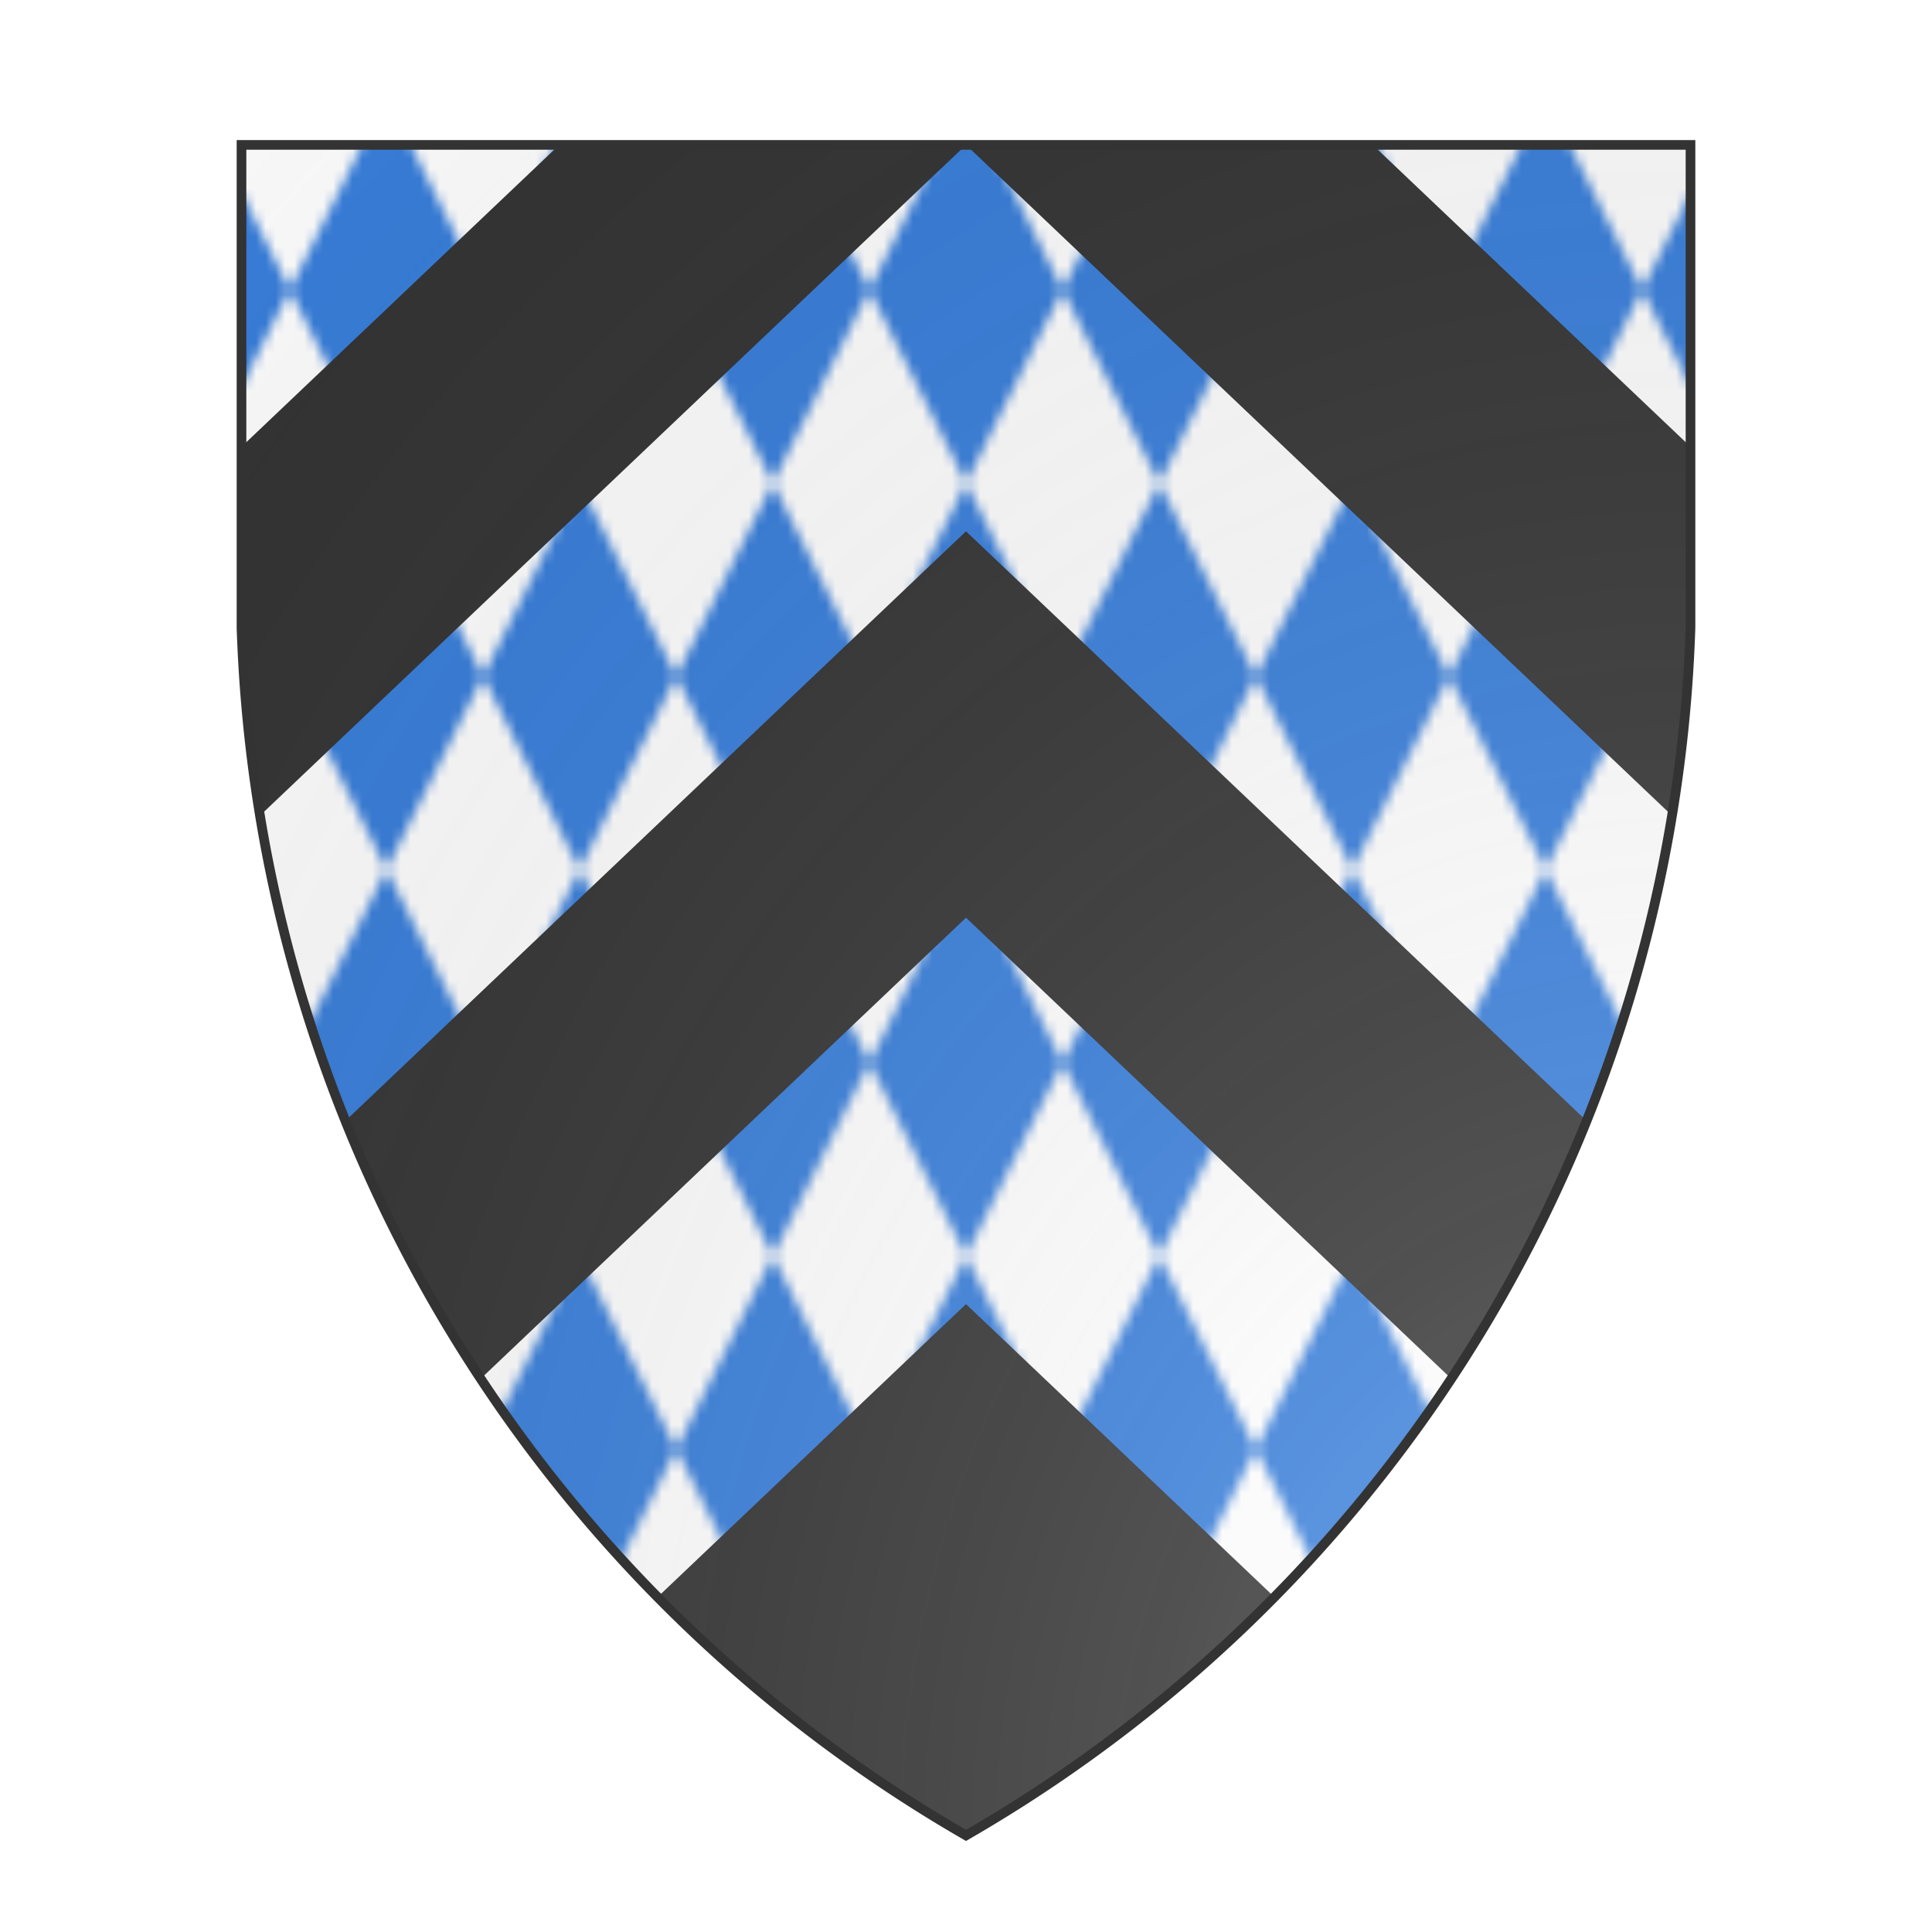 <svg id="coaworld_burg_139_burg_139_s0" width="500" height="500" viewBox="0 10 200 200" xmlns="http://www.w3.org/2000/svg"><defs><clipPath id="heater_coaworld_burg_139_burg_139_s0"><path d="m25,25 h150 v50 a150,150,0,0,1,-75,125 a150,150,0,0,1,-75,-125 z"/></clipPath><clipPath id="divisionClip_coaworld_burg_139_burg_139_s0"><path d="M0,80 100,-15 200,80 200,120 100,25 0,120z M0,160 100,65 200,160 200,200 100,105 0,200z M0,240 100,145 200,240 0,240z"/></clipPath><pattern id="fusily-argent-azure-small" width="20" height="40" viewBox="0 0 50 100" patternUnits="userSpaceOnUse"><rect width="50" height="100" fill="#377cd7"/><polygon points="25,0 50,50 25,100 0,50" fill="#fafafa"/></pattern><radialGradient id="backlight" cx="100%" cy="100%" r="150%"><stop stop-color="#fff" stop-opacity=".3" offset="0"/><stop stop-color="#fff" stop-opacity=".15" offset=".25"/><stop stop-color="#000" stop-opacity="0" offset="1"/></radialGradient></defs><g clip-path="url(#heater_coaworld_burg_139_burg_139_s0)"><rect x="0" y="0" width="200" height="200" fill="url(#fusily-argent-azure-small)"/><g clip-path="url(#divisionClip_coaworld_burg_139_burg_139_s0)"><rect x="0" y="0" width="200" height="200" fill="#333333"/></g></g><path d="m25,25 h150 v50 a150,150,0,0,1,-75,125 a150,150,0,0,1,-75,-125 z" fill="url(#backlight)" stroke="#333"/></svg>